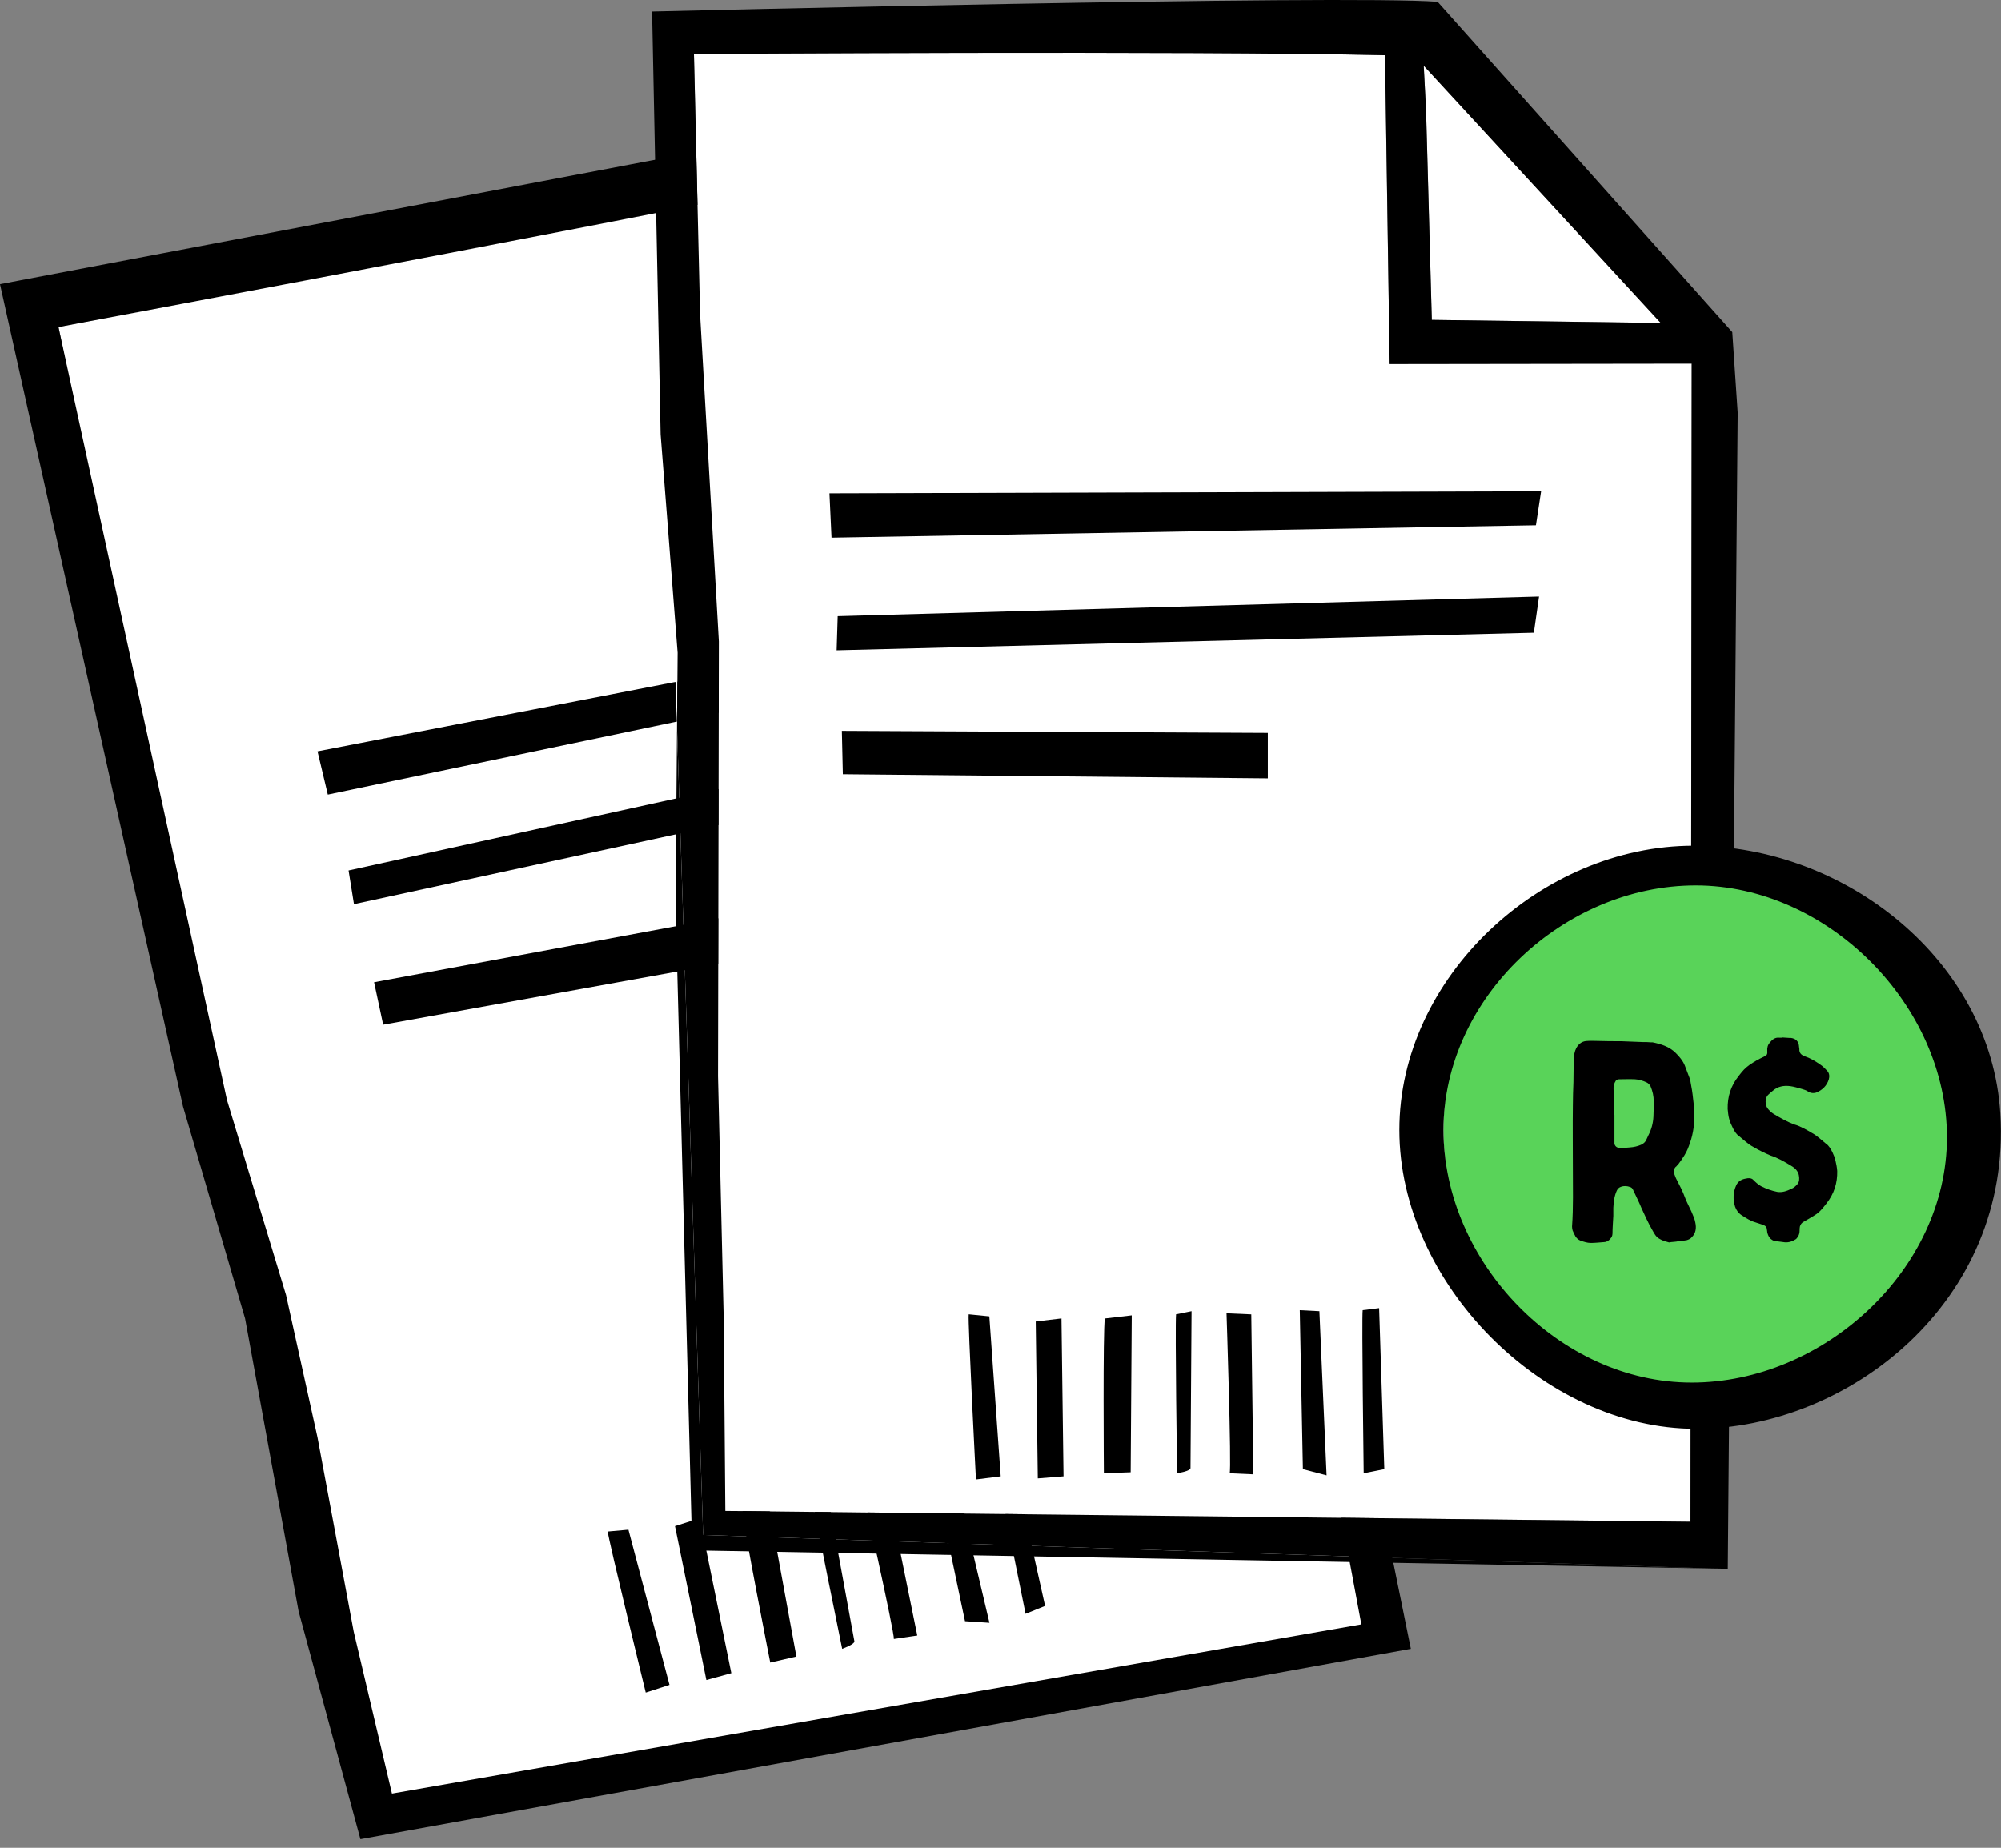 <svg width="183" height="169" viewBox="0 0 183 169" fill="none" xmlns="http://www.w3.org/2000/svg">
<rect x="0" y="0" width="183" height="169" fill="#808080" stroke="none"/>
<g clip-path="url(#clip0_438_1022)">
<path d="M63.303 133.642L54.816 130.238L57.36 124.007L63.303 133.642Z" fill="black"/>
<path d="M5.354 29.912L33.79 166.208L127.32 150.086L106.076 40.497L74.52 15.597L5.354 29.912Z" fill="white"/>
<path d="M32.349 149.239L29.031 131.453L26.156 118.439L20.758 100.617L5.35 29.912C5.35 29.912 76.81 16.52 75.872 16.127C75.479 15.959 62.676 14.086 62.676 14.086L-0.001 25.988L16.737 101.204L22.41 120.582L27.303 147.361L32.961 168.209L129.028 150.8L105.974 37.593L104.654 42.268L124.502 148.565L35.845 164.039L32.349 149.239Z" fill="black"/>
<path d="M75.371 16.03C76.539 16.097 105.979 37.593 105.979 37.593L105.158 42.365L77.797 48.453L70.402 17.174L73.72 16.444L74.663 20.399L80.178 42.809L100.8 39.16L72.492 17.067L75.366 16.036L75.371 16.03Z" fill="black"/>
<path d="M29.036 68.715L29.979 72.67L93.053 59.477L92.931 56.328L29.036 68.715Z" fill="black"/>
<path d="M31.877 79.611L94.549 65.826L94.702 69.164L32.371 82.694L31.877 79.611Z" fill="black"/>
<path d="M34.211 89.838L35.042 93.722L73.289 86.807L72.51 82.724L34.211 89.838Z" fill="black"/>
<path d="M55.58 140.083C55.595 140.659 59.056 154.801 59.056 154.801L61.227 154.097L57.471 139.909L55.58 140.078V140.083Z" fill="black"/>
<path d="M61.73 139.583L64.6 153.653L66.883 153.026L63.993 138.863L61.73 139.583Z" fill="black"/>
<path d="M67.889 138.123C67.899 139.18 70.443 152.056 70.443 152.056L72.833 151.505L70.244 137.383L67.889 138.123Z" fill="black"/>
<path d="M74.207 136.531C74.345 137.756 77.021 150.801 77.021 150.801C77.021 150.801 78.188 150.387 78.137 150.106C78.086 149.826 75.547 135.985 75.547 135.985L74.212 136.526L74.207 136.531Z" fill="black"/>
<path d="M81.744 149.897C81.857 149.489 78.727 135.571 78.727 135.571L80.97 135.24L83.89 149.586L81.739 149.902L81.744 149.897Z" fill="black"/>
<path d="M88.253 148.274L85.256 134.035L87.03 133.795L90.491 148.422L88.253 148.274Z" fill="black"/>
<path d="M90.91 132.959C90.925 133.535 93.794 147.601 93.794 147.601L95.579 146.876L92.362 132.489L90.915 132.959H90.91Z" fill="black"/>
<path d="M61.496 53.608L61.914 66.551L61.97 59.707L61.496 53.608Z" fill="white"/>
<path d="M157.185 143.477V143.467L156.548 143.456L157.185 143.477Z" fill="white"/>
<path d="M130.941 29.254L151.88 29.535L130.202 6.012L130.416 10.121L130.941 29.254Z" fill="white"/>
<path d="M126.663 5.048C108.773 4.629 63.461 4.936 63.461 4.936L64.022 28.729L65.739 58.666L65.663 98.428L66.183 120.583L66.331 138.19L154.6 139.18L154.712 33.245L127.086 33.281L126.663 5.043V5.048Z" fill="white"/>
<path d="M61.913 66.551L61.781 82.724L63.305 141.798L156.549 143.456L64.304 140.394L61.913 66.551Z" fill="black"/>
<path d="M158.431 30.382L131.478 0.168C122.946 -0.505 59.636 1.056 59.636 1.056L60.416 39.731L61.497 53.613L61.971 59.707L61.915 66.551L64.305 140.394L156.545 143.456L157.182 143.466L158.013 143.482L158.92 37.746L158.425 30.382H158.431ZM151.881 29.54L130.943 29.254L130.418 10.12L130.204 6.012L151.881 29.534V29.54ZM154.603 139.185L66.334 138.194L66.186 120.587L65.666 98.433L65.742 58.671L64.025 28.733L63.464 4.94C63.464 4.94 108.776 4.634 126.666 5.053L127.089 33.291L154.715 33.255L154.603 139.19V139.185Z" fill="black"/>
<path d="M75.857 45.121L76.046 49.178L140.466 48.045L140.94 44.932L75.857 45.121Z" fill="black"/>
<path d="M76.611 56.358L140.751 54.562L140.277 57.869L76.514 59.477L76.611 56.358Z" fill="black"/>
<path d="M76.991 66.842L77.082 70.807L115.947 71.185V67.031L76.991 66.842Z" fill="black"/>
<path d="M88.594 120.205C88.502 120.771 89.256 135.316 89.256 135.316L91.519 135.03L90.48 120.393L88.594 120.205Z" fill="black"/>
<path d="M94.723 120.862L94.912 135.219L97.266 135.03L97.078 120.582L94.723 120.862Z" fill="black"/>
<path d="M101.046 120.582C100.857 121.623 100.954 134.749 100.954 134.749L103.406 134.658L103.503 120.301L101.051 120.587L101.046 120.582Z" fill="black"/>
<path d="M107.556 120.205C107.46 121.435 107.648 134.75 107.648 134.75C107.648 134.75 108.877 134.561 108.877 134.275C108.877 133.989 108.973 119.919 108.973 119.919L107.556 120.205Z" fill="black"/>
<path d="M112.457 134.75C112.646 134.372 112.172 120.113 112.172 120.113L114.435 120.21L114.624 134.847L112.452 134.75H112.457Z" fill="black"/>
<path d="M119.156 134.372L118.871 119.827L120.665 119.919L121.322 134.939L119.156 134.372Z" fill="black"/>
<path d="M124.624 119.827C124.527 120.393 124.716 134.75 124.716 134.75L126.601 134.372L126.127 119.638L124.619 119.827H124.624Z" fill="black"/>
<path d="M155.246 127.145C168.079 127.145 178.483 116.491 178.483 103.347C178.483 90.204 168.079 79.549 155.246 79.549C142.412 79.549 132.009 90.204 132.009 103.347C132.009 116.491 142.412 127.145 155.246 127.145Z" fill="#59D359"/>
<path d="M155.088 130.682C141.143 130.682 127.973 117.316 127.973 103.353C127.973 89.389 140.939 77.345 154.885 77.345C168.83 77.345 182.077 87.909 182.938 101.847C183.998 119.051 169.034 130.682 155.088 130.682ZM155.088 80.978C143.019 80.978 132.009 91.262 132.009 103.347C132.009 115.433 142.642 126.451 154.711 126.451C166.781 126.451 178.055 116.111 178.055 104.026C178.055 91.941 167.153 80.978 155.083 80.978H155.088Z" fill="black"/>
<path d="M147.464 112.846C147.464 113.106 147.306 113.264 147.153 113.417C147.021 113.519 146.868 113.601 146.685 113.601C146.292 113.626 145.879 113.677 145.487 113.677C145.176 113.677 144.86 113.575 144.549 113.468C144.34 113.392 144.182 113.233 144.08 113.075C143.978 112.891 143.896 112.713 143.82 112.529C143.795 112.422 143.769 112.294 143.769 112.187C143.896 110.416 143.845 108.615 143.845 106.839C143.845 104.91 143.82 103.006 143.845 101.102C143.845 100.398 143.871 99.694 143.896 98.989C143.896 98.285 143.922 97.581 143.922 96.876C143.947 96.509 143.998 96.172 144.156 95.861C144.391 95.442 144.727 95.208 145.196 95.208C145.507 95.182 145.823 95.208 146.134 95.208C146.837 95.233 147.541 95.233 148.27 95.233C148.922 95.259 149.6 95.284 150.247 95.31C150.482 95.31 150.742 95.31 150.976 95.335H151.134C151.914 95.493 152.668 95.728 153.244 96.3C153.586 96.637 153.897 97.004 154.08 97.448C154.213 97.816 154.366 98.178 154.498 98.545C154.549 98.673 154.605 98.806 154.605 98.938C154.707 99.459 154.789 99.954 154.84 100.48C154.916 101.026 154.942 101.572 154.942 102.123C154.967 103.062 154.784 103.976 154.447 104.838C154.238 105.435 153.876 105.961 153.509 106.456C153.458 106.532 153.377 106.583 153.326 106.665C153.091 106.823 153.066 107.084 153.117 107.318C153.142 107.477 153.224 107.604 153.275 107.762C153.586 108.365 153.902 108.962 154.136 109.615C154.294 110.008 154.503 110.401 154.682 110.789C154.814 111.126 154.993 111.468 155.049 111.83C155.151 112.299 155.1 112.795 154.712 113.162C154.61 113.295 154.427 113.371 154.269 113.422C154.009 113.473 153.749 113.499 153.463 113.524C153.254 113.575 153.02 113.575 152.811 113.601C152.76 113.626 152.679 113.626 152.628 113.626C152.342 113.55 152.052 113.473 151.792 113.315C151.425 113.131 151.272 112.769 151.088 112.453C150.721 111.825 150.436 111.172 150.125 110.498C149.89 109.921 149.605 109.375 149.345 108.804C149.294 108.701 149.213 108.594 149.085 108.569C148.825 108.467 148.54 108.436 148.249 108.543C148.091 108.594 147.964 108.696 147.882 108.855C147.755 109.115 147.673 109.401 147.622 109.692C147.571 109.952 147.571 110.212 147.546 110.472V111.202C147.52 111.748 147.469 112.299 147.469 112.846H147.464ZM147.648 101.97V104.629C147.724 104.864 147.882 104.996 148.193 104.996C148.479 104.996 148.769 104.971 149.055 104.945C149.422 104.92 149.758 104.843 150.069 104.71C150.303 104.608 150.487 104.45 150.589 104.19C150.64 104.083 150.691 103.981 150.747 103.848C151.032 103.302 151.19 102.725 151.216 102.103C151.241 101.633 151.241 101.189 151.241 100.719C151.241 100.25 151.139 99.806 150.956 99.367C150.879 99.209 150.747 99.076 150.589 99C150.252 98.841 149.911 98.739 149.544 98.714C149.049 98.688 148.555 98.714 148.061 98.714C147.933 98.714 147.852 98.765 147.775 98.841C147.643 99.051 147.566 99.26 147.566 99.495C147.592 100.306 147.592 101.138 147.592 101.975H147.643L147.648 101.97Z" fill="black"/>
<path d="M163.755 94.927C164.199 94.978 164.51 95.213 164.535 95.764C164.535 95.815 164.561 95.891 164.561 95.948C164.535 96.315 164.744 96.494 165.029 96.601C165.575 96.784 166.044 97.07 166.487 97.382C166.722 97.54 166.931 97.749 167.114 97.953C167.323 98.188 167.323 98.474 167.247 98.739C167.063 99.311 166.676 99.678 166.151 99.913C165.865 100.02 165.575 99.99 165.315 99.811C165.157 99.709 164.973 99.658 164.795 99.602C164.428 99.5 164.092 99.392 163.725 99.341C163.123 99.265 162.578 99.367 162.109 99.785C161.951 99.913 161.823 100.02 161.691 100.153C161.482 100.388 161.456 100.673 161.482 100.934C161.507 101.143 161.614 101.352 161.767 101.51C161.925 101.694 162.104 101.822 162.287 101.929C162.863 102.271 163.46 102.608 164.087 102.842C164.372 102.919 164.662 103.052 164.922 103.184C165.182 103.312 165.417 103.445 165.677 103.603C166.171 103.863 166.564 104.256 166.982 104.593C167.267 104.777 167.425 105.088 167.578 105.374C167.685 105.609 167.812 105.894 167.863 106.16C167.94 106.471 167.996 106.782 168.021 107.099C168.047 108.196 167.736 109.186 167.033 110.074C166.722 110.467 166.406 110.886 165.962 111.141C165.621 111.35 165.284 111.559 164.948 111.743C164.764 111.845 164.662 111.978 164.606 112.187C164.581 112.315 164.581 112.422 164.581 112.555C164.581 112.764 164.53 112.973 164.397 113.152C164.346 113.228 164.265 113.335 164.188 113.361C163.852 113.57 163.485 113.677 163.067 113.596C162.884 113.57 162.675 113.545 162.466 113.519C161.895 113.494 161.63 112.973 161.604 112.529C161.579 112.218 161.497 112.111 161.186 112.008C160.977 111.932 160.768 111.876 160.559 111.799C160.091 111.672 159.698 111.406 159.285 111.146C159 110.962 158.791 110.676 158.684 110.365C158.475 109.712 158.5 109.033 158.786 108.41C158.969 108.017 159.306 107.839 159.724 107.783C159.8 107.757 159.882 107.757 159.958 107.757C160.116 107.757 160.269 107.808 160.376 107.941C160.585 108.15 160.794 108.334 161.054 108.487C161.523 108.722 162.017 108.905 162.537 109.008C162.98 109.084 163.424 108.931 163.842 108.722C164.051 108.645 164.209 108.487 164.362 108.329C164.571 108.094 164.571 107.808 164.52 107.517C164.494 107.308 164.387 107.124 164.234 106.946C164.076 106.788 163.923 106.685 163.74 106.578C163.164 106.236 162.593 105.899 161.941 105.69C161.681 105.583 161.395 105.455 161.135 105.323C160.875 105.19 160.615 105.063 160.356 104.904C159.861 104.644 159.469 104.251 159.051 103.914C158.791 103.736 158.607 103.445 158.475 103.159C158.342 102.899 158.215 102.613 158.138 102.322C158.062 102.031 158.036 101.75 158.006 101.434C157.98 100.311 158.291 99.321 158.995 98.433C159.153 98.224 159.306 98.04 159.489 97.836C159.647 97.678 159.825 97.525 160.009 97.392C160.427 97.106 160.845 96.871 161.288 96.662C161.574 96.534 161.655 96.453 161.625 96.141C161.599 95.825 161.676 95.565 161.859 95.356C162.094 95.07 162.354 94.861 162.746 94.912H162.955V94.886C163.215 94.912 163.475 94.912 163.735 94.937L163.755 94.927Z" fill="black"/>
</g>
<defs>
<clipPath id="clip0_438_1022">
<rect width="182.996" height="168.209" fill="white" transform="translate(0.004)"/>
</clipPath>
</defs>
</svg>
